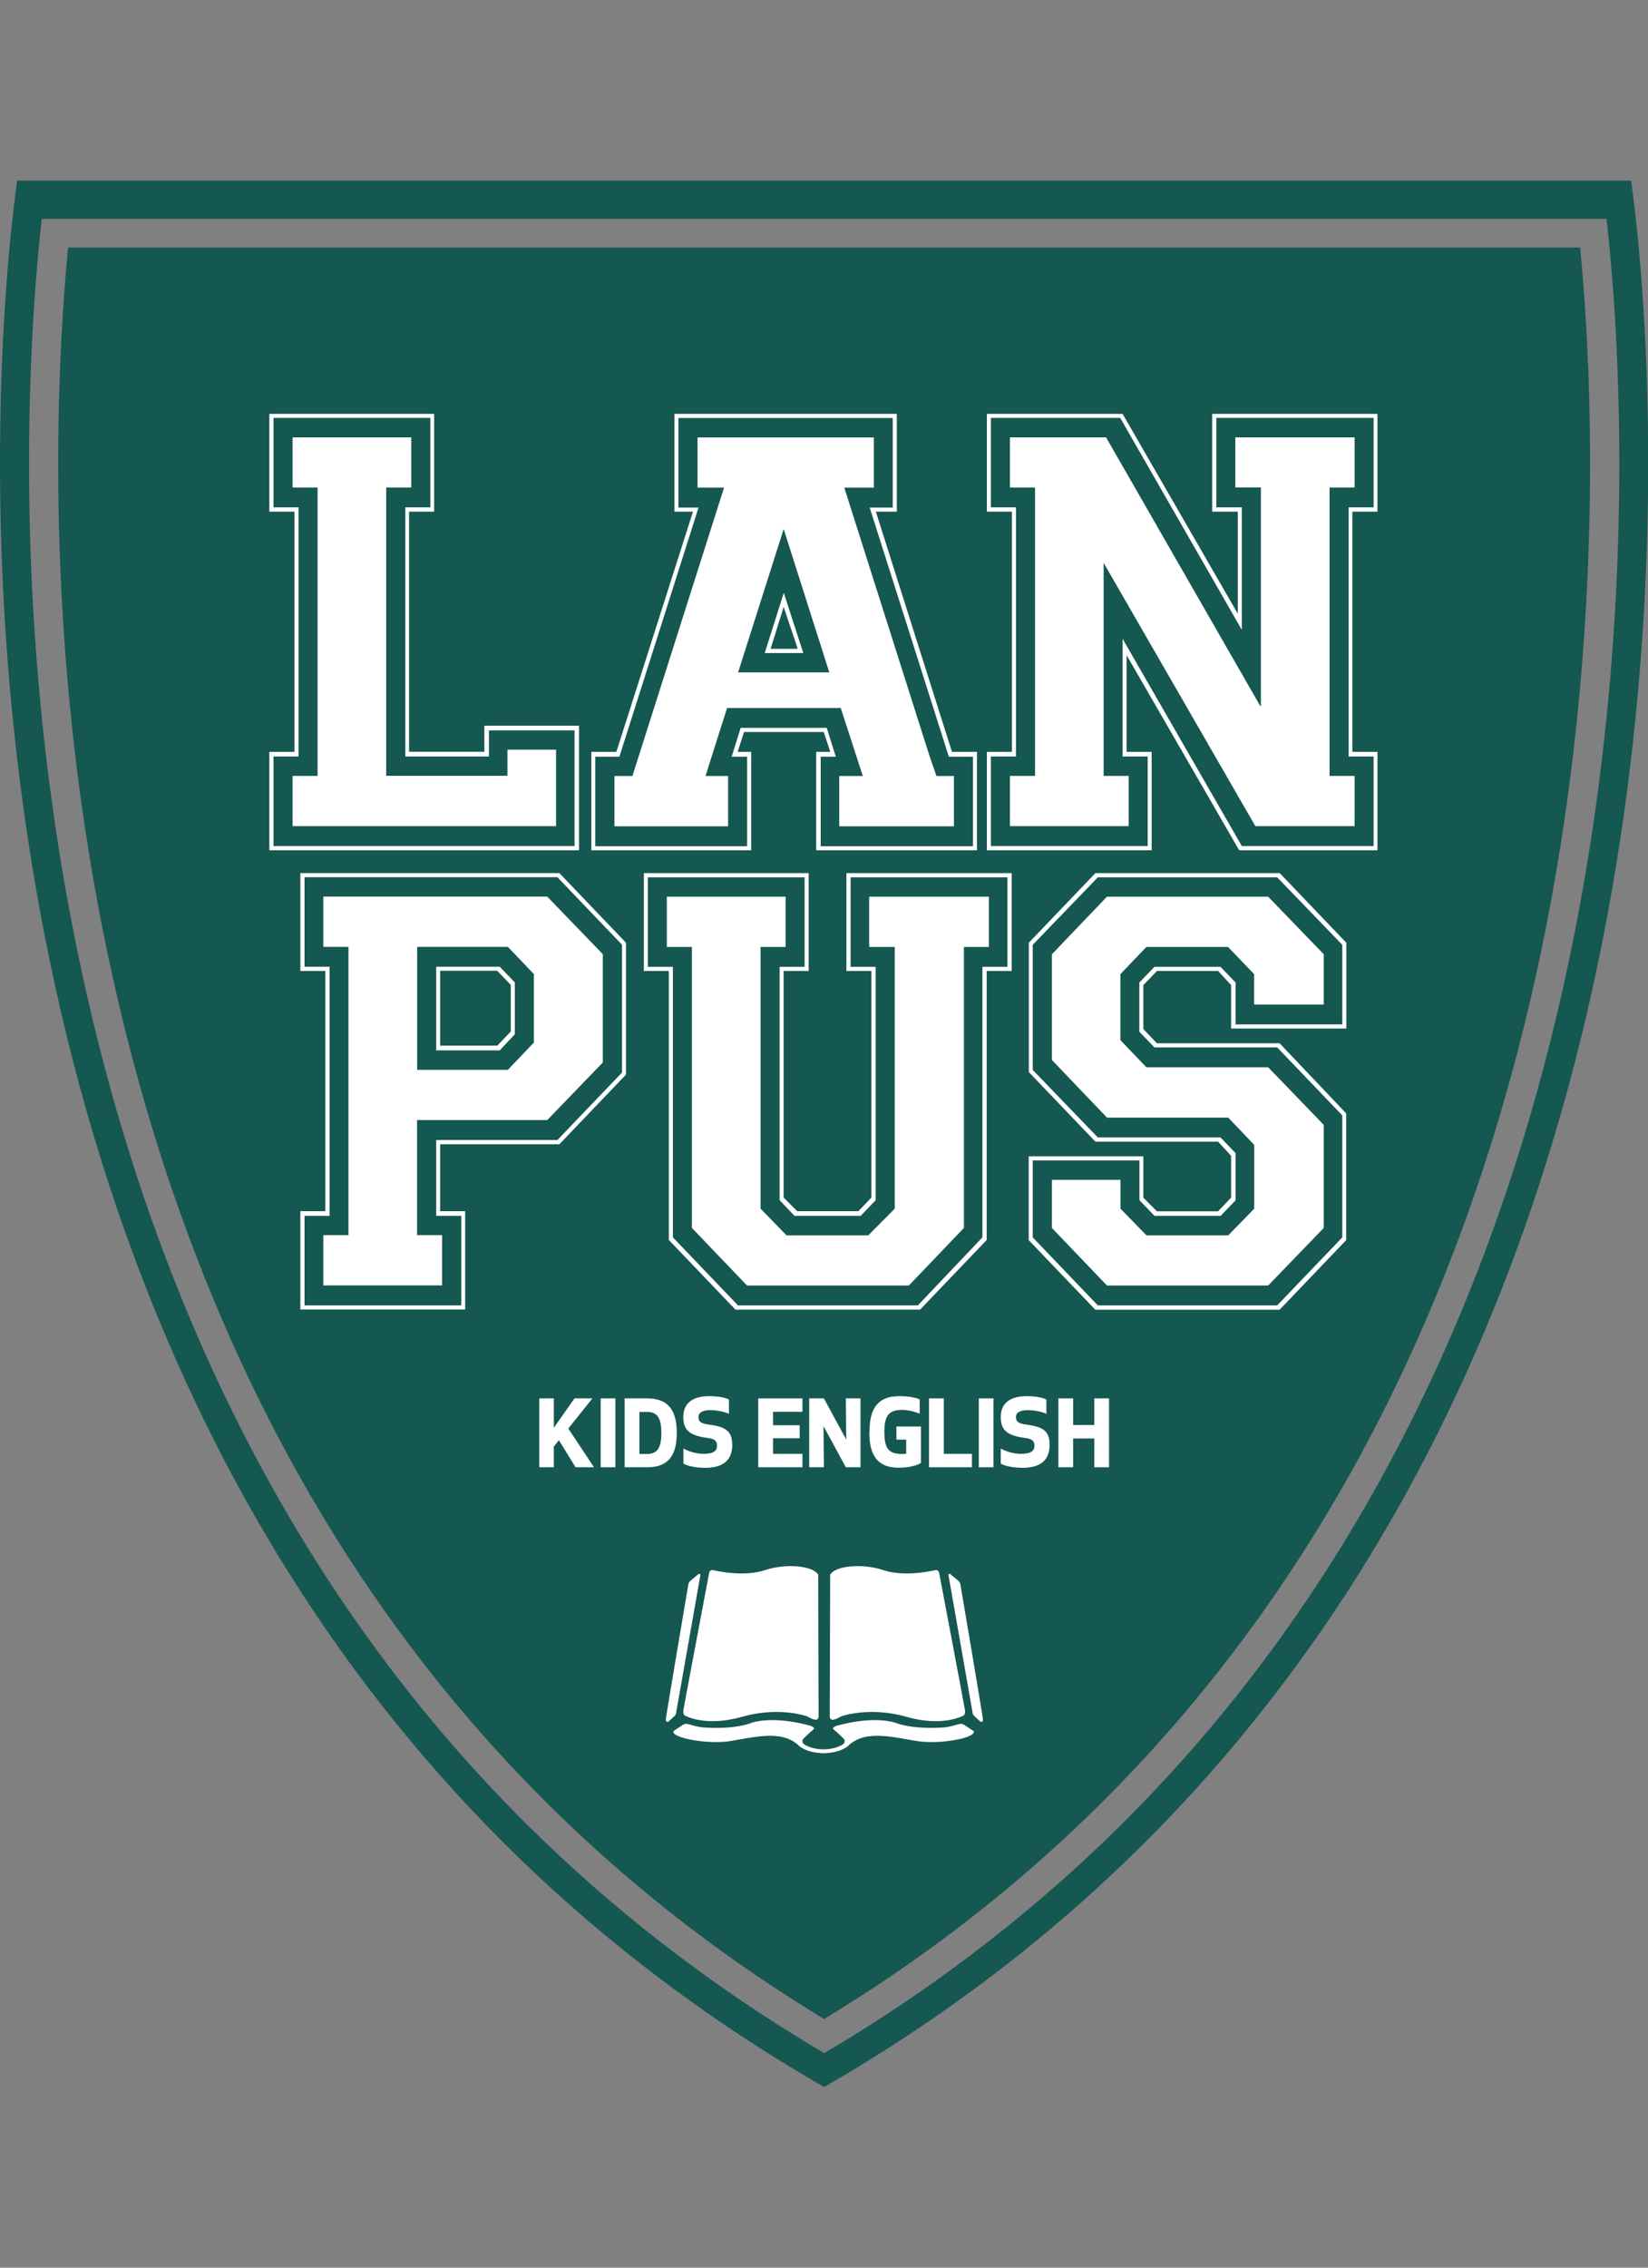 <svg width="32" height="44" viewBox="0 0 32 44" fill="none" xmlns="http://www.w3.org/2000/svg">
<rect x="0" y="0" width="32" height="44" fill="#808080" stroke="none"/>
<path d="M1.322 4.803C1.232 5.743 1.13 7.185 1.13 9.002C1.13 16.938 3.075 31.354 16.002 39.175C28.929 31.354 30.875 16.94 30.875 9.002C30.875 7.187 30.774 5.743 30.682 4.803H1.322ZM31.671 3.505H0.334C0.192 4.458 -3.302 29.393 16.002 40.495C35.307 29.393 31.812 4.458 31.671 3.505ZM16.002 39.836C2.537 31.898 0.564 17.02 0.564 9.002C0.564 6.801 0.711 5.127 0.811 4.247H31.195C31.295 5.127 31.443 6.801 31.443 9.002C31.443 17.02 29.469 31.898 16.004 39.838L16.002 39.836Z" fill="#155751"/>
<path d="M7.947 14.587H9.405V14.081H11.243V16.498H5.23V14.589H5.718V9.928H5.23V8.03H8.43V9.928H7.943V14.589L7.947 14.587ZM8.356 8.108H5.311V9.844H5.797V14.679H5.311V16.416H11.156V14.172H9.494V14.679H7.87V9.844H8.356V8.108ZM7.499 14.658V15.053H9.853V14.546H10.797V16.03H5.681V15.055H6.166V9.46H5.681V8.486H7.986V9.46H7.499V14.659V14.658Z" fill="white"/>
<path d="M17.416 9.928H17.007L18.485 14.589H18.971V16.498H15.848V14.589H16.121L15.995 14.203H14.448L14.322 14.589H14.586V16.498H11.482V14.589H11.968L13.456 9.928H13.096V8.03H17.414V9.928H17.416ZM13.175 9.848H13.564L12.027 14.683H11.559V16.42H14.507V14.683H14.207L14.382 14.123H16.054L16.229 14.683H15.936V16.42H18.892V14.683H18.424L16.887 9.848H17.335V8.111H13.173V9.848H13.175ZM16.968 9.462H16.394L18.047 14.662L18.183 15.057H18.523V16.032H16.296V15.057H16.754L16.325 13.738H14.118L13.699 15.057H14.138V16.032H11.931V15.057H12.28L13.933 9.858L14.059 9.462H13.544V8.488H16.968V9.462ZM16.103 13.047L15.217 10.265L14.332 13.047H16.103ZM15.598 12.671H14.849L15.219 11.503L15.598 12.671ZM15.49 12.589L15.217 11.776L14.963 12.589H15.488H15.49Z" fill="white"/>
<path d="M21.876 12.71V14.589H22.362V16.498H19.162V14.589H19.648V9.928H19.162V8.03H21.798L24.035 11.909V9.928H23.537V8.03H26.747V9.928H26.259V14.589H26.747V16.498H24.062L21.874 12.71H21.876ZM24.113 16.416H26.672V14.679H26.187V9.844H26.672V8.108H23.618V9.844H24.113V12.221L21.751 8.108H19.241V9.844H19.728V14.679H19.241V16.416H22.285V14.679H21.798V12.394L24.113 16.416ZM23.987 9.46V8.486H26.303V9.46H25.817V15.055H26.303V16.03H24.376L21.43 10.922V15.055H21.916V16.03H19.61V15.055H20.098V9.46H19.61V8.486H21.477L24.463 13.685L24.483 13.704V9.458H23.987V9.46Z" fill="white"/>
<path d="M8.546 22.2V23.501H9.032V25.409H5.832V23.501H6.317V18.84H5.832V16.941H10.862L12.155 18.292V20.851L10.862 22.202H8.546V22.2ZM12.078 18.331L10.824 17.021H5.913V18.758H6.4V23.592H5.913V25.329H8.957V23.592H8.47V22.12H10.824L12.078 20.81V18.333V18.331ZM8.098 21.733V23.966H8.584V24.941H6.278V23.966H6.766V18.372H6.278V17.397H10.626L11.705 18.514V20.616L10.626 21.733H8.096H8.098ZM10.366 20.23V18.9L9.861 18.372H8.1V20.758H9.861L10.366 20.23ZM9.704 18.758L9.997 19.062V20.068L9.704 20.381H8.47V18.758H9.704ZM9.655 20.29L9.918 20.015V19.11L9.655 18.836H8.546V20.288H9.655V20.29Z" fill="white"/>
<path d="M17.86 25.411H14.281L12.987 24.06V18.84H12.502V16.941H15.702V18.84H15.216V23.237L15.48 23.501H16.667L16.92 23.237V18.84H16.435V16.941H19.644V18.84H19.159V24.06L17.866 25.411H17.86ZM19.562 18.76V17.023H16.517V18.76H17.003V23.288L16.712 23.592H15.428L15.138 23.288V18.76H15.623V17.023H12.579V18.76H13.066V24.009L14.33 25.329H17.822L19.076 24.009V18.76H19.562ZM17.645 24.943H14.505L13.435 23.826V18.374H12.948V17.399H15.254V18.374H14.768V23.452L15.273 23.97H16.859L17.374 23.452V18.374H16.877V17.399H19.202V18.374H18.717V23.826L17.648 24.943H17.645Z" fill="white"/>
<path d="M21.27 22.152L19.977 20.801V18.292L21.27 16.941H24.849L26.142 18.292V19.957H23.905V19.114L23.652 18.84H22.465L22.201 19.114V19.968L22.465 20.243H24.847L26.14 21.604V24.062L24.847 25.413H21.268L19.975 24.062V22.436H22.201V23.239L22.465 23.503H23.652L23.905 23.239V22.427L23.652 22.152H21.268H21.27ZM23.994 23.288L23.701 23.592H22.418L22.125 23.288V22.516H20.053V24.009L21.317 25.329H24.8L26.064 24.009V21.643L24.8 20.323H22.416L22.123 20.019V19.064L22.416 18.76H23.699L23.992 19.064V19.877H26.064V18.333L24.8 17.023H21.317L20.053 18.333V20.76L21.317 22.07H23.699L23.992 22.374V23.288H23.994ZM21.494 21.684L20.425 20.567V18.516L21.494 17.399H24.625L25.704 18.516V19.491H24.352V18.902L23.846 18.374H22.26L21.755 18.902V20.181L22.26 20.709H24.625L25.704 21.826V23.826L24.625 24.943H21.494L20.425 23.826V22.892H21.757V23.452L22.262 23.97H23.849L24.354 23.452V22.214L23.849 21.686H21.494V21.684Z" fill="white"/>
<path d="M10.852 27.944L10.754 28.069V28.47H10.471V27.133H10.754V27.704L11.155 27.133H11.503L11.035 27.718L11.534 28.47H11.176L10.852 27.944Z" fill="white"/>
<path d="M11.664 28.47V27.133H11.949V28.47H11.664Z" fill="white"/>
<path d="M12.129 28.47V27.133H12.565C13.021 27.133 13.141 27.422 13.141 27.802C13.141 28.182 13.023 28.47 12.565 28.47H12.129ZM12.416 28.211H12.571C12.781 28.211 12.842 28.061 12.842 27.804C12.842 27.546 12.781 27.396 12.571 27.396H12.416V28.213V28.211Z" fill="white"/>
<path d="M14.219 28.03C14.219 28.361 14.009 28.48 13.69 28.48C13.545 28.48 13.366 28.455 13.27 28.398V28.106C13.332 28.141 13.484 28.209 13.661 28.209C13.863 28.209 13.922 28.147 13.922 28.055C13.922 27.954 13.877 27.919 13.741 27.901C13.399 27.856 13.268 27.757 13.268 27.494C13.268 27.252 13.417 27.09 13.773 27.09C13.956 27.09 14.091 27.121 14.154 27.156V27.433C14.081 27.398 13.93 27.361 13.794 27.361C13.645 27.361 13.562 27.408 13.562 27.494C13.562 27.589 13.614 27.62 13.755 27.64C14.054 27.681 14.217 27.741 14.217 28.028L14.219 28.03Z" fill="white"/>
<path d="M15.528 27.907H15.01V28.209H15.582V28.47H14.723V27.133H15.582V27.394H15.01V27.654H15.528V27.909V27.907Z" fill="white"/>
<path d="M16.424 28.47L15.99 27.671L15.998 28.47H15.713V27.133H15.998L16.432 27.932L16.424 27.133H16.709V28.47H16.424Z" fill="white"/>
<path d="M16.883 27.784C16.883 27.318 17.052 27.09 17.461 27.09C17.643 27.09 17.777 27.117 17.858 27.152V27.431C17.746 27.384 17.626 27.357 17.514 27.357C17.256 27.357 17.172 27.472 17.172 27.784C17.172 28.117 17.264 28.211 17.514 28.211C17.541 28.211 17.577 28.211 17.596 28.205V27.934H17.406V27.679H17.883V28.386C17.803 28.437 17.643 28.478 17.449 28.478C17.048 28.478 16.879 28.25 16.879 27.784H16.883Z" fill="white"/>
<path d="M18.328 28.209H18.872V28.47H18.039V27.133H18.326V28.209H18.328Z" fill="white"/>
<path d="M19.006 28.47V27.133H19.291V28.47H19.006Z" fill="white"/>
<path d="M20.381 28.03C20.381 28.361 20.171 28.48 19.852 28.48C19.707 28.48 19.528 28.455 19.432 28.398V28.106C19.494 28.141 19.646 28.209 19.823 28.209C20.025 28.209 20.086 28.147 20.086 28.055C20.086 27.954 20.041 27.919 19.905 27.901C19.563 27.856 19.432 27.757 19.432 27.494C19.432 27.252 19.581 27.09 19.937 27.09C20.119 27.09 20.255 27.121 20.318 27.156V27.433C20.245 27.398 20.096 27.361 19.958 27.361C19.809 27.361 19.727 27.408 19.727 27.494C19.727 27.589 19.779 27.62 19.919 27.64C20.218 27.681 20.381 27.741 20.381 28.028V28.03Z" fill="white"/>
<path d="M21.248 28.47V27.911H20.838V28.47H20.551V27.133H20.838V27.65H21.248V27.133H21.535V28.47H21.248Z" fill="white"/>
<path d="M15.887 30.547L15.895 33.296C15.895 33.296 15.903 33.355 15.852 33.368C15.8 33.38 15.671 33.302 15.671 33.302C15.671 33.302 15.13 33.105 14.405 33.312C13.68 33.518 13.289 33.282 13.289 33.282C13.289 33.282 13.261 33.251 13.269 33.187C13.277 33.123 13.772 30.508 13.772 30.508C13.772 30.508 13.79 30.456 13.841 30.465C13.892 30.475 14.438 30.606 14.855 30.465C15.274 30.327 15.777 30.384 15.883 30.547H15.887Z" fill="white"/>
<path d="M13.596 30.585L13.128 33.236C13.128 33.236 13.128 33.26 13.111 33.281C13.093 33.303 12.975 33.408 12.975 33.408C12.975 33.408 12.926 33.423 12.928 33.365C12.93 33.306 13.368 30.729 13.368 30.729C13.368 30.729 13.368 30.714 13.399 30.679L13.563 30.542C13.563 30.542 13.61 30.515 13.596 30.587V30.585Z" fill="white"/>
<path d="M16.12 30.547L16.112 33.296C16.112 33.296 16.104 33.355 16.155 33.368C16.206 33.38 16.336 33.302 16.336 33.302C16.336 33.302 16.876 33.105 17.602 33.312C18.327 33.518 18.718 33.282 18.718 33.282C18.718 33.282 18.745 33.251 18.738 33.187C18.73 33.123 18.234 30.508 18.234 30.508C18.234 30.508 18.217 30.456 18.166 30.465C18.115 30.475 17.568 30.606 17.151 30.465C16.733 30.327 16.228 30.384 16.124 30.547H16.12Z" fill="white"/>
<path d="M18.421 30.585L18.886 33.236C18.886 33.236 18.886 33.26 18.904 33.281C18.922 33.303 19.04 33.408 19.04 33.408C19.04 33.408 19.089 33.423 19.087 33.365C19.085 33.306 18.646 30.729 18.646 30.729C18.646 30.729 18.646 30.714 18.615 30.679L18.452 30.542C18.452 30.542 18.405 30.515 18.419 30.587L18.421 30.585Z" fill="white"/>
<path d="M18.893 33.581L18.714 33.462C18.714 33.462 18.681 33.447 18.651 33.447C18.622 33.447 18.427 33.521 18.266 33.521C18.266 33.521 17.733 33.562 17.37 33.422C17.37 33.422 16.979 33.283 16.242 33.486C16.242 33.486 16.187 33.509 16.179 33.523C16.179 33.523 16.163 33.542 16.202 33.57C16.24 33.595 16.393 33.747 16.393 33.747C16.393 33.747 16.415 33.802 16.381 33.835C16.354 33.864 16.218 33.932 16.035 33.942C16.021 33.942 16.006 33.942 15.99 33.942C15.974 33.942 15.961 33.942 15.947 33.942C15.764 33.932 15.63 33.864 15.601 33.835C15.569 33.802 15.589 33.747 15.589 33.747C15.589 33.747 15.742 33.597 15.78 33.57C15.817 33.544 15.803 33.523 15.803 33.523C15.796 33.511 15.74 33.486 15.74 33.486C15.005 33.283 14.612 33.422 14.612 33.422C14.249 33.564 13.716 33.521 13.716 33.521C13.553 33.521 13.36 33.447 13.331 33.447C13.301 33.447 13.268 33.462 13.268 33.462L13.089 33.581C13.06 33.609 13.083 33.626 13.083 33.626C13.148 33.741 13.789 33.847 14.18 33.782C14.571 33.718 14.815 33.657 15.102 33.689C15.389 33.72 15.526 33.886 15.526 33.886C15.652 33.981 15.827 34.008 15.939 34.016C15.959 34.016 15.978 34.018 15.992 34.018C16.008 34.018 16.025 34.018 16.047 34.016C16.159 34.008 16.334 33.979 16.46 33.886C16.46 33.886 16.595 33.72 16.884 33.689C17.171 33.657 17.415 33.718 17.806 33.782C18.197 33.847 18.838 33.743 18.903 33.626C18.903 33.626 18.926 33.607 18.897 33.581H18.893Z" fill="white"/>
</svg>
